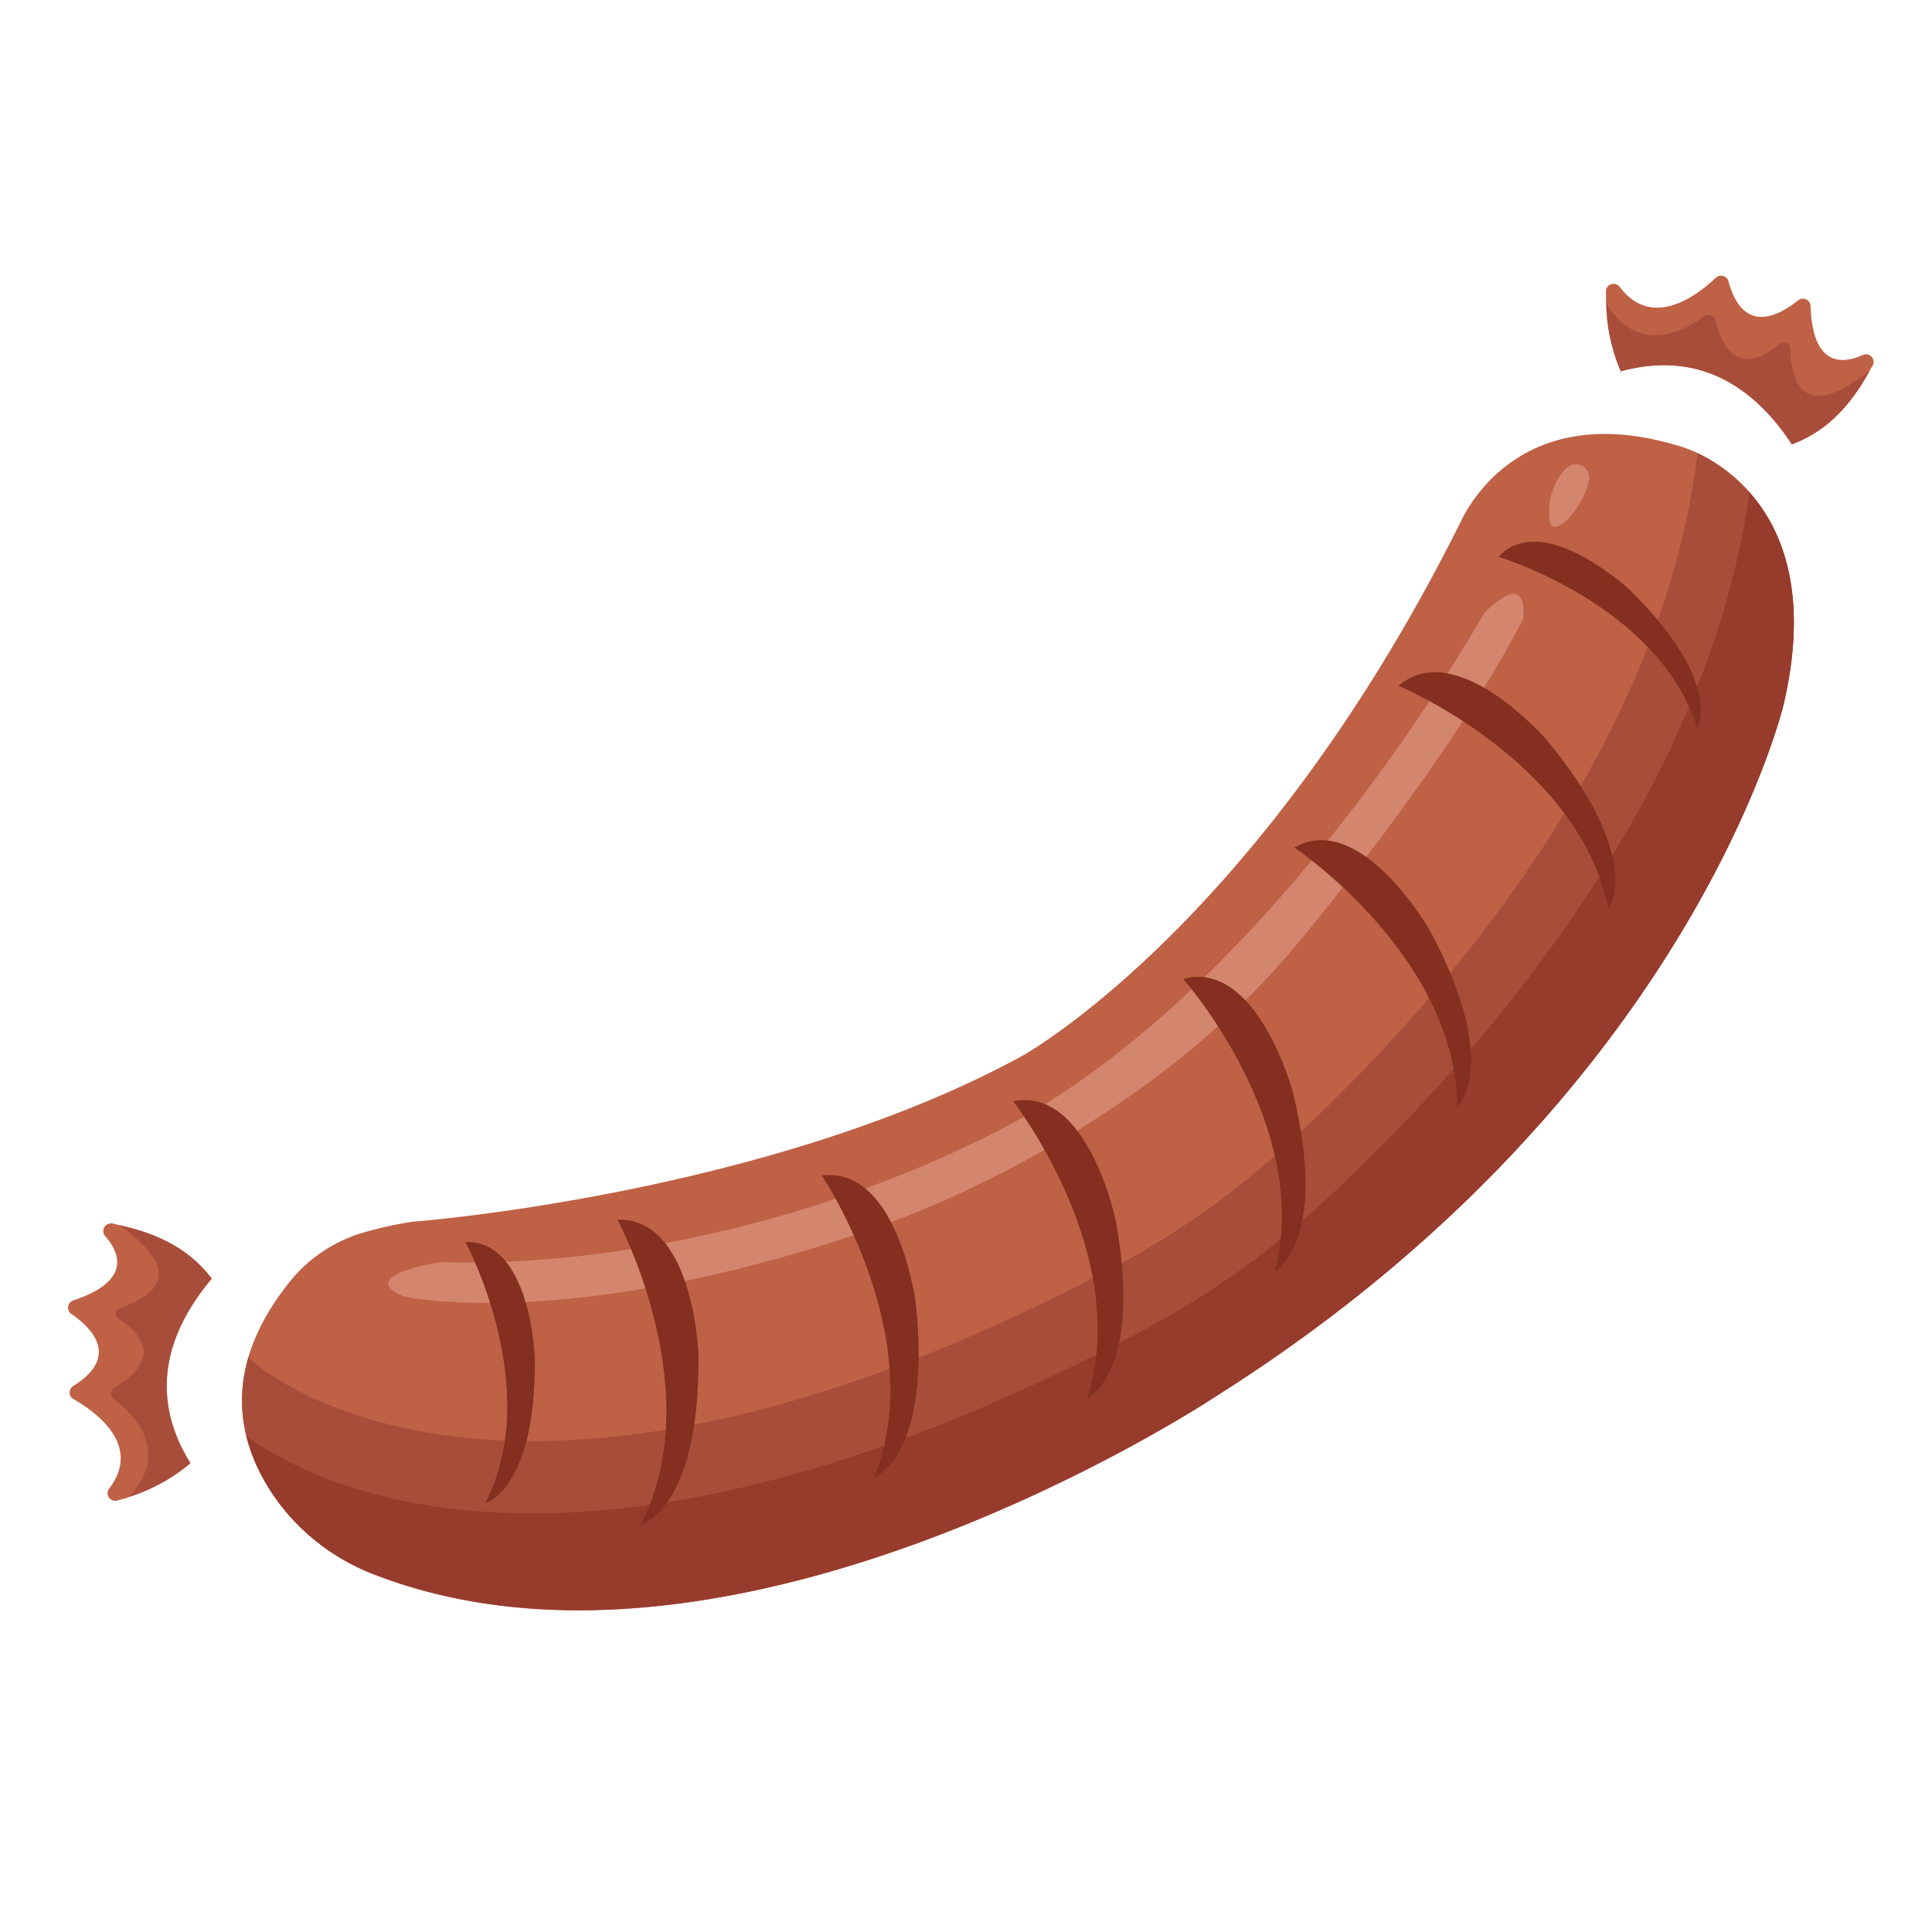 <svg id="Ebene_1" data-name="Ebene 1" xmlns="http://www.w3.org/2000/svg" viewBox="0 0 300 300"><defs><style>.cls-1{fill:#bf6145;}.cls-2{fill:#a94d3b;}.cls-3{fill:#973b2c;}.cls-4{fill:#d4856e;}.cls-5{fill:#842f1f;}</style></defs><path class="cls-1" d="M261.06,69.36s23.8,6.45,15.87,40.14c0,0-14.46,60.84-88.22,107.37,0,0-74,49.2-130.23,27.74A33.72,33.72,0,0,1,44.6,235c-6.19-7.37-12.2-20.2.29-35.85A22.89,22.89,0,0,1,56,191.52a56.12,56.12,0,0,1,8-1.8s55-4.13,94.62-25.7c0,0,36.7-20.07,68-82.6C226.69,81.42,234.6,61.1,261.06,69.36Z"/><path class="cls-2" d="M263.59,70.36c-5.81,48.51-43.7,89.11-64.32,107.92a125.84,125.84,0,0,1-25.55,18.08C77.16,247.84,38.78,211,38.78,211l-.18-.36C35.51,221,40,229.5,44.6,235a33.62,33.62,0,0,0,13.87,9.64c56.25,21.46,130.23-27.74,130.23-27.74,73.77-46.53,88.22-107.37,88.22-107.37C283.23,82.73,269.5,73.16,263.59,70.36Z"/><path class="cls-3" d="M276.92,109.5c4.06-17.22-.17-27.31-5.28-33.07-6.86,49.89-45.74,91.53-67,111a131.7,131.7,0,0,1-26.74,18.93C88.38,254,46.64,229.24,38.25,222.94a30,30,0,0,0,6.35,12,33.66,33.66,0,0,0,13.88,9.64c56.24,21.46,130.23-27.74,130.23-27.74C262.47,170.34,276.92,109.5,276.92,109.5Z"/><path class="cls-4" d="M230.44,95.2S196,157.48,150.3,177.85c0,0-37.35,19.28-81.87,18.14,0,0-13.53,2-5.75,5.32,0,0,24.77,5.66,70.69-9.76,0,0,41.06-12.54,67.81-44.67,0,0,23.62-28,35.33-50.74C236.51,96.14,237.76,88,230.44,95.2Z"/><path class="cls-4" d="M246.7,74.69a2.09,2.09,0,0,0-3.63-1.86,9.86,9.86,0,0,0-2.51,6.88s-.42,4.07,2.9.89A12.74,12.74,0,0,0,246.7,74.69Z"/><path class="cls-5" d="M95.88,189.4s14.36,26.62,3.58,47.43c0,0,9.24-2.44,9-26.39C108.48,210.44,107.75,189,95.88,189.4Z"/><path class="cls-5" d="M127.62,182.55s16.87,25.11,8.13,46.86c0,0,9-3.32,6.44-27.13C142.19,202.28,139.4,181,127.62,182.55Z"/><path class="cls-5" d="M157.32,171s18.63,23.83,11.5,46.16c0,0,8.7-4,4.45-27.53C173.27,189.65,169,168.66,157.32,171Z"/><path class="cls-5" d="M183.71,152S203.78,174.6,198,197.33c0,0,8.44-4.49,2.75-27.75C200.78,169.58,195.18,148.89,183.71,152Z"/><path class="cls-5" d="M201,131.61s25.13,16.85,25.29,40.29c0,0,7-6.47-4.33-27.55C221.92,144.35,211.29,125.74,201,131.61Z"/><path class="cls-5" d="M217.17,106.49s27.91,11.65,32.62,34.62c0,0,5.65-7.71-9.59-26.19C240.2,114.92,226.16,98.73,217.17,106.49Z"/><path class="cls-5" d="M72.27,192.85s12.29,22.78,3.06,40.58c0,0,7.91-2.08,7.72-22.57C83.05,210.86,82.43,192.53,72.27,192.85Z"/><path class="cls-5" d="M232.68,86.46s24.8,7.41,30.86,26.53c0,0,4.12-7.07-10.5-21.42C253,91.57,239.63,79.05,232.68,86.46Z"/><path class="cls-1" d="M20.73,232.22a27.61,27.61,0,0,0,8.84-5c-4.53-7.3-6.33-17.26,3.31-28.68-2.12-2.78-6.07-6.56-14.61-8.35l-.3-.08a2.44,2.44,0,0,0-.4-.11l-.06,0a1.19,1.19,0,0,0-1.12,2c2.31,2.7,3.89,6.95-5,9.93a1.18,1.18,0,0,0-.31,2.1c3.14,2.16,7.63,6.6.28,11.2a1.19,1.19,0,0,0,0,2C15,219.29,22,224.43,17,231.09A1.18,1.18,0,0,0,18.21,233c.5-.12,1-.27,1.6-.45"/><path class="cls-2" d="M32.88,198.56c-2.12-2.78-5.84-6.52-14.37-8.31,1.95,1.45,12.46,8.52.43,12.72-1.23.43-1.34,1.31-.26,2,2.92,1.94,6.77,5.89-.8,10.4a1.1,1.1,0,0,0-.11,1.95c3,2.26,8.72,8,2.38,15.06l.58-.19a27.91,27.91,0,0,0,8.84-5C25,220,23.24,210,32.88,198.56Z"/><path class="cls-1" d="M249.45,47.75a27.57,27.57,0,0,0,2.24,9.89C260,55.38,270,56.5,278.24,69c3.27-1.24,8-3.95,12.18-11.62,0,0,.1-.18.16-.27s.13-.19.22-.35l0,0a1.19,1.19,0,0,0-1.56-1.63c-3.25,1.45-7.77,1.74-8.1-7.6a1.18,1.18,0,0,0-1.93-.89c-3,2.39-8.5,5.43-10.81-2.93a1.19,1.19,0,0,0-2-.55c-3,2.84-9.91,8-14.88,1.4a1.19,1.19,0,0,0-2.15.61c0,.51,0,1.07,0,1.67"/><path class="cls-2" d="M278.24,69c3.27-1.24,7.91-3.73,12.07-11.4-2,1.46-11.73,9.51-12.32-3.22-.06-1.29-.87-1.66-1.87-.83-2.69,2.25-7.58,4.81-9.74-3.74a1.1,1.1,0,0,0-1.84-.65c-3,2.22-10.12,6.08-15.11-2l0,.62a27.75,27.75,0,0,0,2.24,9.89C260,55.38,270,56.49,278.24,69Z"/></svg>